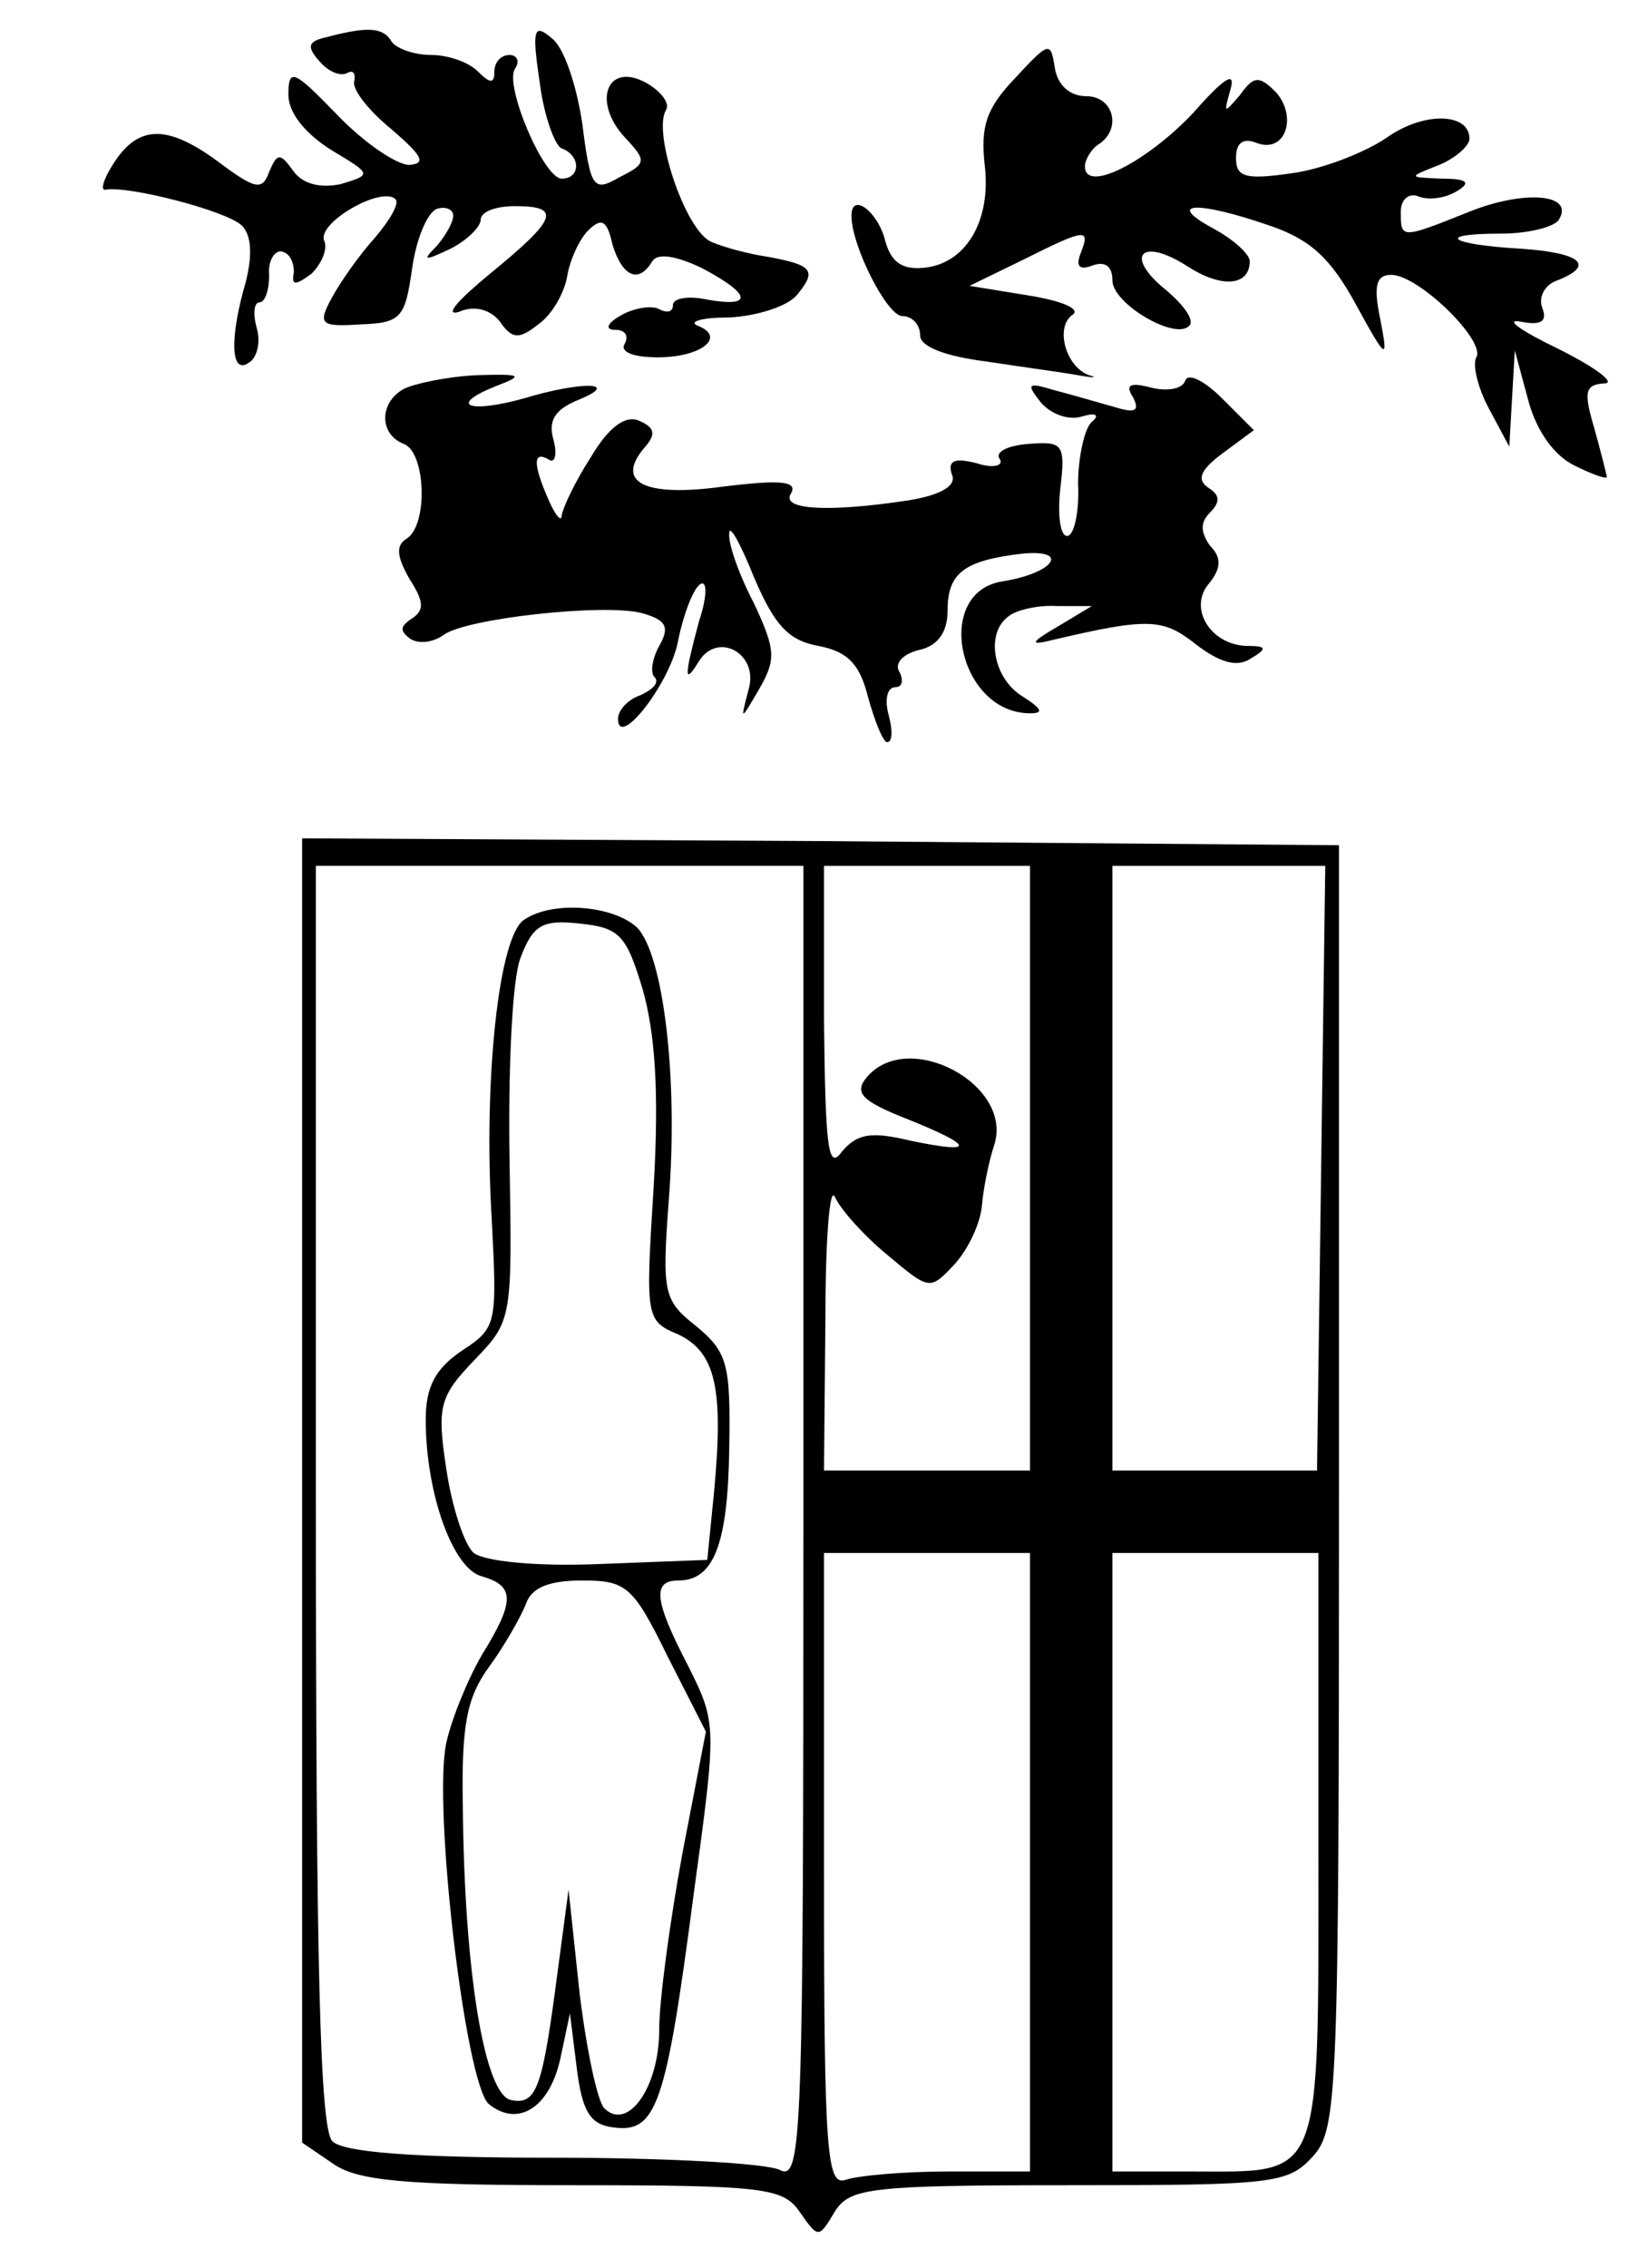 <?xml version="1.0" standalone="no"?>
<!DOCTYPE svg PUBLIC "-//W3C//DTD SVG 20010904//EN"
 "http://www.w3.org/TR/2001/REC-SVG-20010904/DTD/svg10.dtd">
<svg version="1.0" xmlns="http://www.w3.org/2000/svg"
 width="120pt" height="165pt" viewBox="0 0 120 165"
 preserveAspectRatio="xMidYMid meet">
<g transform="translate(0,165) scale(0.1,-0.1)"
fill="#000000" stroke="none">
<path d="M238 1623 c-14 -3 -15 -7 -5 -18 6 -7 15 -11 20 -8 4 2 6 0 5 -6 -2
-6 11 -22 27 -35 22 -19 26 -25 13 -26 -9 0 -33 16 -53 37 -31 32 -35 34 -35
14 0 -13 12 -28 31 -40 30 -18 30 -18 7 -25 -15 -3 -27 0 -34 9 -10 14 -12 14
-18 0 -5 -14 -10 -13 -38 8 -37 27 -58 26 -76 -3 -7 -11 -9 -19 -5 -18 16 3
87 -15 99 -26 7 -7 8 -21 3 -41 -12 -41 -11 -68 2 -59 6 3 9 15 6 25 -3 11 -2
19 2 19 4 0 7 9 7 20 -1 10 4 18 9 17 6 -1 9 -8 9 -15 -2 -10 1 -10 13 -1 7 7
12 18 9 24 -5 13 42 40 52 30 3 -3 -4 -15 -15 -28 -11 -12 -25 -32 -31 -43
-11 -20 -9 -22 21 -20 29 1 32 5 37 40 3 22 11 41 18 44 6 2 12 0 12 -5 0 -5
-6 -15 -12 -22 -11 -11 -9 -11 10 -2 12 6 22 16 22 21 0 6 11 10 25 10 34 0
31 -9 -18 -49 -23 -19 -34 -31 -23 -28 11 5 23 2 30 -7 9 -13 14 -13 28 -2 10
7 19 23 21 35 2 12 9 27 15 33 10 10 14 8 18 -10 7 -23 19 -29 29 -12 4 6 17
4 36 -5 36 -19 38 -29 4 -23 -14 3 -25 1 -25 -4 0 -5 -4 -6 -10 -3 -5 3 -18 1
-27 -4 -11 -6 -13 -11 -5 -11 7 0 10 -4 7 -10 -4 -6 6 -10 24 -10 32 0 50 15
29 23 -7 3 3 6 23 6 20 1 42 8 49 16 15 18 12 22 -20 28 -14 2 -33 7 -42 11
-19 8 -43 80 -33 96 3 5 -4 14 -15 20 -28 15 -39 -14 -15 -40 16 -17 16 -19
-4 -29 -19 -11 -21 -8 -27 39 -4 27 -13 55 -22 62 -13 11 -15 8 -9 -32 3 -24
11 -46 16 -48 14 -5 14 -22 0 -22 -13 0 -42 68 -34 80 4 6 1 10 -4 10 -6 0
-11 -5 -11 -12 0 -9 -3 -9 -12 0 -7 7 -22 12 -34 12 -13 0 -26 5 -29 10 -6 10
-17 11 -47 3z"/>
<path d="M739 1593 c-21 -22 -25 -35 -22 -63 5 -41 -14 -73 -46 -75 -15 -1
-23 5 -27 22 -6 20 -24 33 -24 16 0 -22 26 -73 37 -73 7 0 13 -6 13 -14 0 -8
17 -15 48 -19 26 -4 56 -8 67 -10 11 -2 15 -2 8 0 -17 6 -25 35 -12 44 6 4 -7
10 -32 14 l-43 7 39 19 c46 23 49 23 42 5 -4 -10 -1 -13 9 -9 9 3 14 -1 14
-11 0 -17 46 -44 56 -33 4 4 -4 15 -17 26 -31 25 -18 39 16 17 25 -16 45 -14
45 4 0 5 -12 16 -27 24 -35 19 -11 20 41 2 30 -10 45 -24 63 -57 23 -42 24
-42 18 -11 -5 24 -3 32 8 32 20 0 69 -48 62 -60 -3 -5 1 -22 9 -37 l15 -28 2
35 2 35 10 -37 c6 -22 19 -40 34 -47 12 -6 23 -10 23 -8 0 1 -4 17 -9 35 -8
27 -7 32 7 33 9 0 -5 11 -33 25 -27 13 -40 22 -28 20 15 -3 20 0 16 10 -3 8 2
17 11 20 28 11 17 20 -26 23 -53 3 -64 11 -15 11 20 0 39 5 42 10 12 19 -25
22 -65 6 -50 -20 -50 -20 -50 0 0 9 6 14 13 11 8 -3 20 -1 28 4 10 6 8 9 -11
9 -25 1 -25 1 -2 10 12 5 22 14 22 19 0 19 -33 20 -60 1 -16 -11 -47 -23 -69
-26 -34 -5 -41 -3 -41 11 0 11 5 15 15 11 21 -8 30 19 14 37 -12 12 -16 12
-26 -2 -12 -14 -12 -14 -7 4 4 14 -5 8 -27 -17 -34 -36 -79 -59 -79 -39 0 5 5
13 10 16 17 11 11 35 -9 35 -12 0 -21 8 -23 21 -3 19 -4 19 -29 -8z"/>
<path d="M294 1367 c-18 -10 -18 -33 0 -40 16 -6 18 -59 2 -69 -8 -5 -7 -13 2
-29 11 -17 11 -23 2 -29 -9 -6 -9 -9 -1 -15 7 -4 17 -2 24 3 16 12 116 23 144
16 18 -5 21 -10 13 -24 -5 -9 -7 -20 -3 -23 3 -4 -2 -9 -11 -13 -9 -3 -16 -11
-16 -17 0 -23 39 27 44 58 4 19 11 37 16 40 5 3 5 -9 -1 -27 -11 -41 -11 -47
0 -29 14 22 44 5 36 -21 -6 -23 -6 -23 8 1 12 21 12 28 -4 62 -11 21 -19 44
-18 51 0 7 8 -7 18 -32 15 -35 25 -46 47 -50 21 -4 30 -13 36 -37 5 -18 11
-33 14 -33 4 0 4 9 1 20 -3 11 -1 20 5 20 5 0 6 5 3 11 -4 6 2 13 14 16 14 3
21 13 21 29 0 27 12 36 53 41 37 4 25 -14 -13 -20 -51 -8 -32 -96 20 -96 10 0
9 3 -5 12 -22 13 -28 47 -10 59 5 4 21 8 35 7 l25 0 -25 -15 c-19 -11 -21 -14
-5 -10 72 17 82 16 106 -3 17 -13 30 -17 40 -10 12 7 11 9 -2 9 -27 0 -44 27
-29 45 9 11 10 19 1 28 -7 10 -7 17 0 24 8 8 7 13 -1 18 -9 6 -6 13 10 25 l23
17 -23 23 c-13 13 -25 19 -27 13 -2 -6 -13 -8 -25 -5 -15 4 -19 2 -13 -7 5
-10 2 -12 -14 -7 -11 3 -31 9 -43 12 -20 6 -21 5 -10 -9 8 -9 21 -13 30 -10
10 3 13 1 7 -4 -5 -4 -10 -25 -10 -45 1 -21 -3 -38 -8 -38 -5 0 -7 15 -5 34 4
33 2 35 -23 33 -15 -1 -25 -6 -21 -11 3 -5 -5 -7 -17 -3 -16 4 -21 2 -18 -8 4
-8 -7 -15 -31 -19 -59 -9 -94 -7 -86 5 5 9 -8 10 -49 5 -58 -8 -79 3 -58 28 9
10 8 15 -4 20 -10 4 -22 -5 -35 -27 -11 -17 -20 -36 -21 -42 0 -5 -4 -1 -9 10
-12 27 -12 37 -1 31 5 -4 7 3 4 14 -4 14 1 22 18 29 32 13 3 14 -40 1 -40 -11
-55 -5 -20 9 21 8 19 9 -14 8 -21 -1 -45 -6 -53 -10z"/>
<path d="M220 566 l0 -475 22 -15 c18 -13 53 -16 175 -16 139 0 153 -2 165
-19 14 -20 14 -20 26 0 11 17 25 19 171 19 148 0 159 1 177 21 18 20 19 43 19
488 l0 466 -377 3 -378 2 0 -474z m365 -25 c0 -446 -1 -478 -17 -470 -9 5 -84
9 -165 9 -103 0 -153 4 -161 12 -9 9 -12 127 -12 470 l0 458 178 0 177 0 0
-479z m165 259 l0 -220 -75 0 -75 0 1 108 c0 59 3 100 7 91 4 -9 21 -28 38
-42 31 -26 31 -26 49 -7 10 11 19 30 20 43 1 12 5 32 9 44 14 44 -63 85 -93
49 -9 -11 -4 -17 29 -30 50 -20 51 -26 3 -16 -29 7 -39 5 -50 -8 -10 -14 -12
2 -13 96 l0 112 75 0 75 0 0 -220z m212 0 l-3 -220 -74 0 -75 0 0 220 0 220
78 0 77 0 -3 -220z m-212 -505 l0 -225 -59 0 c-33 0 -66 -3 -75 -6 -14 -5 -16
18 -16 225 l0 231 75 0 75 0 0 -225z m210 10 c0 -246 4 -235 -94 -235 l-56 0
0 225 0 225 75 0 75 0 0 -215z"/>
<path d="M382 981 c-19 -11 -30 -118 -24 -217 4 -78 4 -80 -22 -97 -19 -13
-26 -26 -26 -50 0 -54 20 -109 41 -114 24 -7 24 -18 0 -57 -10 -17 -22 -46
-26 -64 -10 -46 14 -249 31 -263 21 -17 44 -3 52 33 l7 33 5 -40 c4 -32 10
-41 27 -43 31 -4 38 16 58 169 17 124 17 125 -4 167 -25 48 -26 62 -7 62 26 0
36 27 37 96 1 61 -1 70 -24 89 -24 19 -25 24 -20 92 7 89 -4 178 -23 198 -17
16 -61 20 -82 6z m86 -51 c9 -32 12 -74 8 -143 -6 -96 -6 -98 18 -108 27 -13
33 -39 26 -114 l-5 -50 -78 -3 c-47 -2 -84 2 -92 8 -7 6 -16 34 -20 61 -7 46
-5 53 21 80 27 28 27 30 25 146 -1 66 2 131 8 146 9 24 16 28 43 25 29 -3 34
-8 46 -48z m18 -485 l28 -55 -17 -88 c-9 -49 -17 -107 -17 -129 0 -42 -23 -74
-40 -57 -5 5 -13 43 -18 84 l-8 75 -8 -60 c-11 -84 -15 -97 -34 -93 -19 4 -34
92 -35 215 -1 58 3 78 19 100 11 15 23 36 27 46 4 12 17 17 41 17 32 0 37 -4
62 -55z"/>
</g>
</svg>
